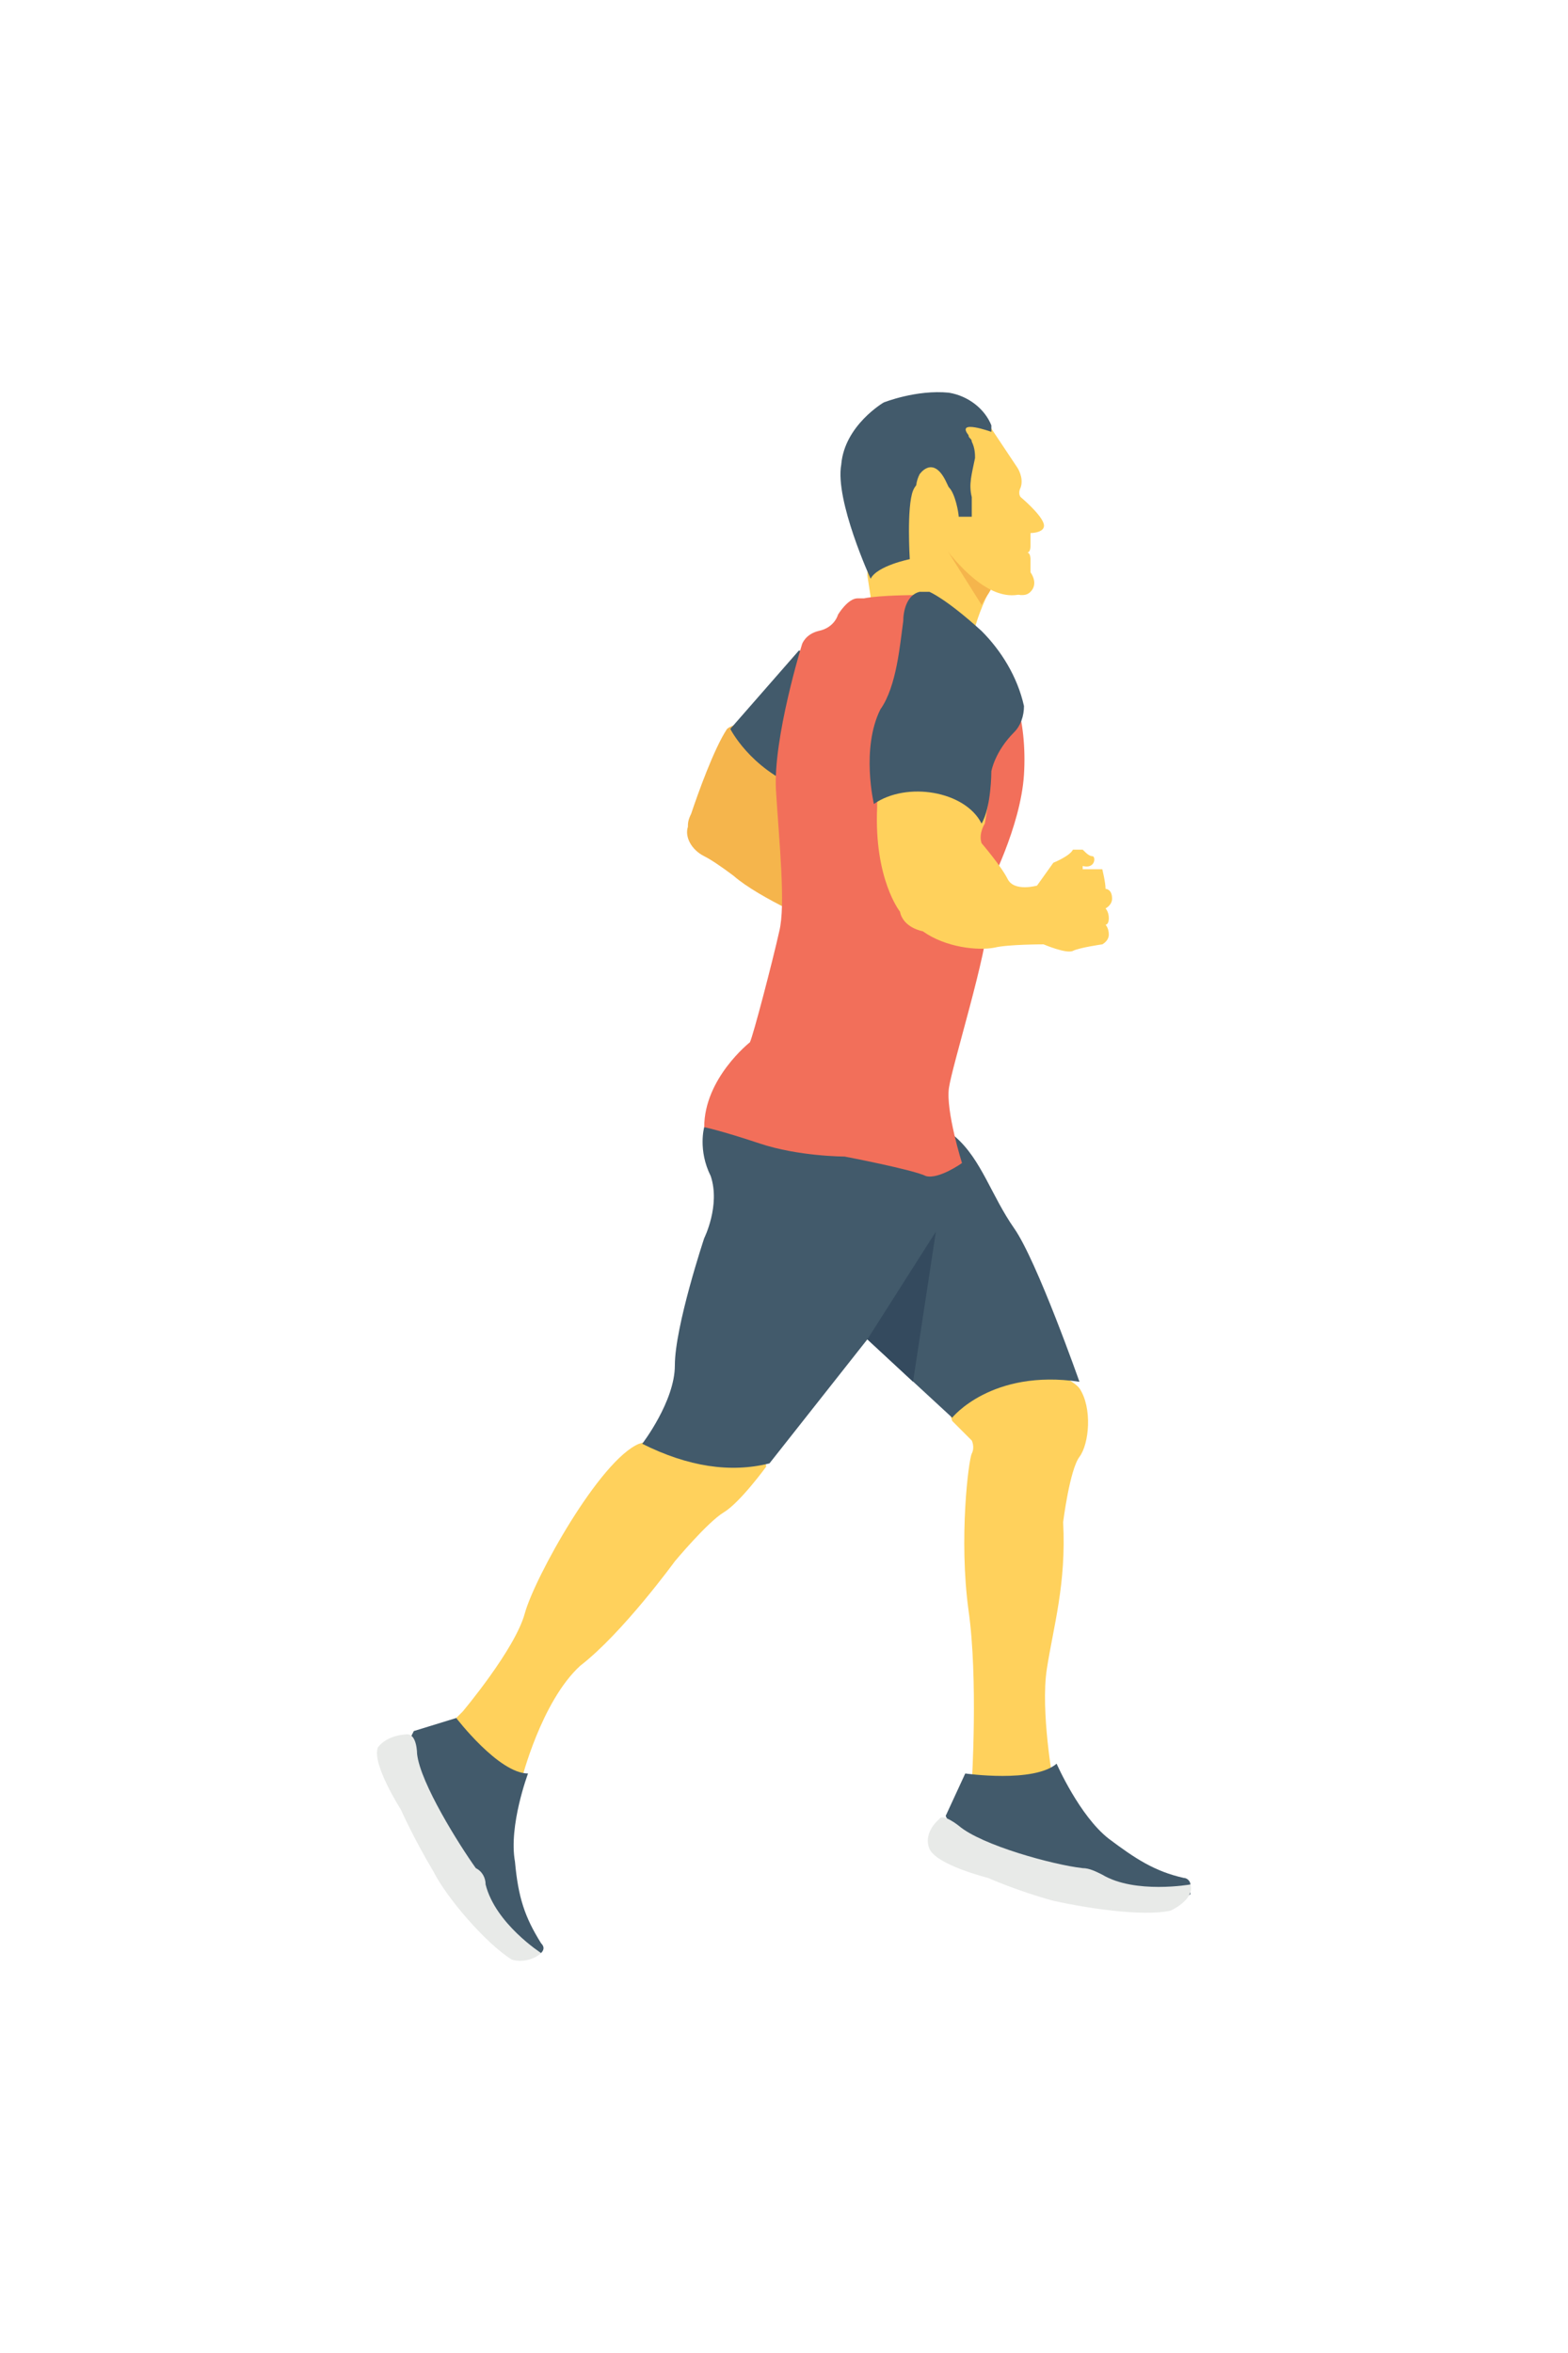 <?xml version="1.0" encoding="iso-8859-1"?>
<!-- Generator: Adobe Illustrator 19.0.0, SVG Export Plug-In . SVG Version: 6.00 Build 0)  -->
<svg version="1.1" id="Capa_1" xmlns="http://www.w3.org/2000/svg" xmlns:xlink="http://www.w3.org/1999/xlink" x="0px" y="0px"
	 viewBox="0 0 512.59 512.59" width="100px" height="150px" style="enable-background:new 0 0 52.59 52.59;" xml:space="preserve">
<path style="fill:#FFD15C;" d="M327.279,57.771c0,0-8.533,13.867-9.6,24.533c-1.067,10.667-32-8.533-32-8.533l-2.133-13.867
	c0,0,1.067-42.667,2.133-42.667c1.067-1.067,13.867-3.2,13.867-3.2L327.279,57.771L327.279,57.771z"/>
<path style="fill:#F5B54C;" d="M324.079,64.171c-1.067,2.133-2.133,3.2-3.2,5.333l-18.133-28.8L324.079,64.171z"/>
<g>
	<path style="fill:#FFD15C;" d="M299.546,26.838c0,0,14.933,36.267,34.133,39.467c1.067,0,2.133,0,3.2-1.067s2.133-3.2,0-6.4v-4.267
		c0,0,0-2.133-1.067-2.133c0,0,1.067,0,1.067-2.133c0-1.067,0-4.267,0-4.267s5.333,0,4.267-3.2c-1.067-3.2-7.467-8.533-7.467-8.533
		s-1.067-1.067,0-3.2c1.067-3.2-1.067-6.4-1.067-6.4l-10.667-16l-17.067-6.4C304.879,3.371,287.813,19.371,299.546,26.838z"/>
	<path style="fill:#FFD15C;" d="M296.346,31.105c0,0,21.333,42.667,39.467,34.133l-34.133-44.8L296.346,31.105z"/>
</g>
<path style="fill:#425A6B;" d="M317.679,34.305v6.4h-4.267c0-1.067-1.067-7.467-3.2-9.6c-3.2-2.133-9.6-4.267-11.733,1.067
	s-1.067,22.4-1.067,22.4s-10.667,2.133-12.8,6.4c0,0-11.733-25.6-9.6-37.333c1.067-12.8,13.867-20.267,13.867-20.267
	s10.667-4.267,21.333-3.2c6.4,1.067,11.733,5.333,13.867,10.667c0,1.067,0,2.133,0,2.133s-11.733-4.267-7.467,1.067
	c0,1.067,1.067,1.067,1.067,2.133c1.067,2.133,1.067,4.267,1.067,5.333C317.679,26.838,316.613,30.038,317.679,34.305z"/>
<g>
	<path style="fill:#FFD15C;" d="M313.413,42.838c0,0,0,4.267-4.267,2.133c-4.267-2.133-12.8-9.6-8.533-18.133
		c0,0,4.267-6.4,8.533,2.133S313.413,42.838,313.413,42.838z"/>
	<path style="fill:#FFD15C;" d="M248.346,339.371l2.133,11.733c0,0-8.533,11.733-13.867,14.933c-5.333,3.2-16,16-16,16
		s-17.067,23.467-30.933,34.133c-12.8,11.733-19.2,37.333-19.2,37.333s-24.533-3.2-25.6-16l6.4-6.4c0,0,17.067-20.267,20.267-32
		c3.2-11.733,24.533-50.133,37.333-55.467C222.746,339.371,248.346,339.371,248.346,339.371z"/>
	<path style="fill:#FFD15C;" d="M307.013,322.305l4.267,13.867l6.4,6.4c0,0,1.067,2.133,0,4.267
		c-1.067,2.133-4.267,27.733-1.067,51.2c3.2,22.4,1.067,56.533,1.067,56.533s24.533,12.8,26.667,0c0,0-4.267-23.467-2.133-37.333
		s6.4-27.733,5.333-48c0,0,2.133-17.067,5.333-21.333c3.2-4.267,4.267-16,0-22.4c-4.267-5.333-21.333-8.533-21.333-8.533
		L307.013,322.305z"/>
</g>
<path style="fill:#425A6B;" d="M389.146,487.638c0-1.067-1.067-2.133-2.133-2.133c-9.6-2.133-16-6.4-24.533-12.8
	c-9.6-7.467-17.067-24.533-17.067-24.533c-7.467,6.4-29.867,3.2-29.867,3.2l-6.4,13.867l1.067,2.133l11.733,11.733l59.733,14.933
	c1.067,0,4.267-1.067,7.467-3.2C389.146,489.771,389.146,487.638,389.146,487.638z"/>
<path style="fill:#E8EAE8;" d="M389.146,487.638c0,0-18.133,3.2-28.8-3.2c-2.133-1.067-4.267-2.133-6.4-2.133
	c-9.6-1.067-33.067-7.467-40.533-13.867c0,0-5.333-4.267-6.4-2.133c0,0-5.333,4.267-3.2,9.6c2.133,5.333,19.2,9.6,19.2,9.6
	s9.6,4.267,21.333,7.467c9.6,2.133,28.8,5.333,38.4,3.2C387.013,494.038,390.213,490.838,389.146,487.638L389.146,487.638z"/>
<path style="fill:#425A6B;" d="M176.879,510.038c1.067-1.067,1.067-2.133,0-3.2c-5.333-8.533-7.467-14.933-8.533-26.667
	c-2.133-11.733,4.267-28.8,4.267-28.8c-9.6,0-23.467-18.133-23.467-18.133l-13.867,4.267l-1.067,2.133v16l32,52.267
	c1.067,1.067,4.267,2.133,7.467,3.2C174.746,511.105,176.879,510.038,176.879,510.038z"/>
<path style="fill:#E8EAE8;" d="M176.879,510.038c0,0-14.933-9.6-18.133-22.4c0-2.133-1.067-4.267-3.2-5.333
	c-5.333-7.467-18.133-27.733-19.2-37.333c0,0,0-6.4-3.2-6.4c0,0-6.4,0-9.6,4.267c-2.133,5.333,7.467,20.267,7.467,20.267
	s4.267,9.6,10.667,20.267c4.267,8.533,17.067,23.467,25.6,28.8C170.479,513.238,174.746,512.171,176.879,510.038L176.879,510.038z"
	/>
<path style="fill:#425A6B;" d="M239.813,231.638l-9.6,8.533c0,0-2.133,7.467,2.133,16c3.2,9.6-2.133,20.267-2.133,20.267
	s-9.6,28.8-9.6,41.6c0,11.733-10.667,25.6-10.667,25.6c14.933,7.467,28.8,9.6,41.6,6.4l32-40.533l27.733,25.6
	c0,0,12.8-16,41.6-11.733c0,0-13.867-39.467-21.333-50.133s-10.667-22.4-19.2-29.867
	C303.813,236.971,239.813,231.638,239.813,231.638z"/>
<path style="fill:#F5B54C;" d="M260.079,116.438l8.533,57.6c0,0-20.267-8.533-28.8-16c-4.267-3.2-7.467-5.333-9.6-6.4
	c-4.267-2.133-6.4-6.4-5.333-9.6c0-1.067,0-2.133,1.067-4.267c2.133-6.4,7.467-21.333,11.733-27.733
	C244.079,104.705,260.079,116.438,260.079,116.438z"/>
<path style="fill:#425A6B;" d="M261.146,84.438l-22.4,25.6c0,0,6.4,12.8,22.4,19.2l20.267-41.6L261.146,84.438z"/>
<path style="fill:#F26F5A;" d="M262.213,82.305c0,0-9.6,30.933-8.533,48c1.067,17.067,3.2,37.333,1.067,45.867
	c-2.133,9.6-8.533,34.133-9.6,36.267c0,0-14.933,11.733-14.933,27.733c0,0,5.333,1.067,18.133,5.333
	c12.8,4.267,27.733,4.267,27.733,4.267s22.4,4.267,26.667,6.4c4.267,1.067,11.733-4.267,11.733-4.267s-5.333-17.067-4.267-24.533
	c1.067-7.467,12.8-44.8,12.8-55.467v-9.6c0,0,10.667-20.267,11.733-37.333c1.067-17.067-3.2-35.2-16-45.867
	c-11.733-9.6-17.067-12.8-17.067-12.8h-2.133c0,0-11.733,0-17.067,1.067c-1.067,0-1.067,0-2.133,0c-3.2,0-6.4,5.333-6.4,5.333
	s-1.067,4.267-6.4,5.333C263.279,79.105,262.213,82.305,262.213,82.305z"/>
<path style="fill:#FFD15C;" d="M323.013,134.571l-1.067,6.4c0,0-2.133,3.2-1.067,6.4c0,0,6.4,7.467,8.533,11.733
	c2.133,4.267,9.6,2.133,9.6,2.133l5.333-7.467c0,0,5.333-2.133,6.4-4.267c0,0,2.133,0,3.2,0c1.067,1.067,2.133,2.133,3.2,2.133
	s1.067,4.267-3.2,3.2v1.067h6.4c0,0,1.067,4.267,1.067,6.4c0,0,2.133,0,2.133,3.2c0,2.133-2.133,3.2-2.133,3.2
	s1.067,1.067,1.067,3.2c0,2.133-1.067,2.133-1.067,2.133s1.067,1.067,1.067,3.2c0,2.133-2.133,3.2-2.133,3.2s-7.467,1.067-9.6,2.133
	c-2.133,1.067-9.6-2.133-9.6-2.133s-11.733,0-16,1.067c-5.333,1.067-16,0-23.467-5.333c0,0-6.4-1.067-7.467-6.4
	c0,0-8.533-10.667-7.467-34.133c0,0,0,0,0-1.067c1.067-16,22.4-21.333,30.933-8.533L323.013,134.571z"/>
<path style="fill:#425A6B;" d="M334.746,102.571c0,3.2-1.067,6.4-3.2,8.533c-6.4,6.4-7.467,12.8-7.467,12.8s0,11.733-3.2,17.067
	c-5.333-10.667-24.533-13.867-35.2-6.4c0,0-4.267-18.133,2.133-30.933c5.333-7.467,6.4-21.333,7.467-28.8
	c0-3.2,1.067-8.533,5.333-9.6c1.067,0,3.2,0,3.2,0s5.333,2.133,17.067,12.8C327.279,84.438,332.613,92.971,334.746,102.571z"/>
<polygon style="fill:#344A5E;" points="305.946,274.305 298.479,323.371 283.546,309.505 "/>
<g>
</g>
<g>
</g>
<g>
</g>
<g>
</g>
<g>
</g>
<g>
</g>
<g>
</g>
<g>
</g>
<g>
</g>
<g>
</g>
<g>
</g>
<g>
</g>
<g>
</g>
<g>
</g>
<g>
</g>
</svg>
